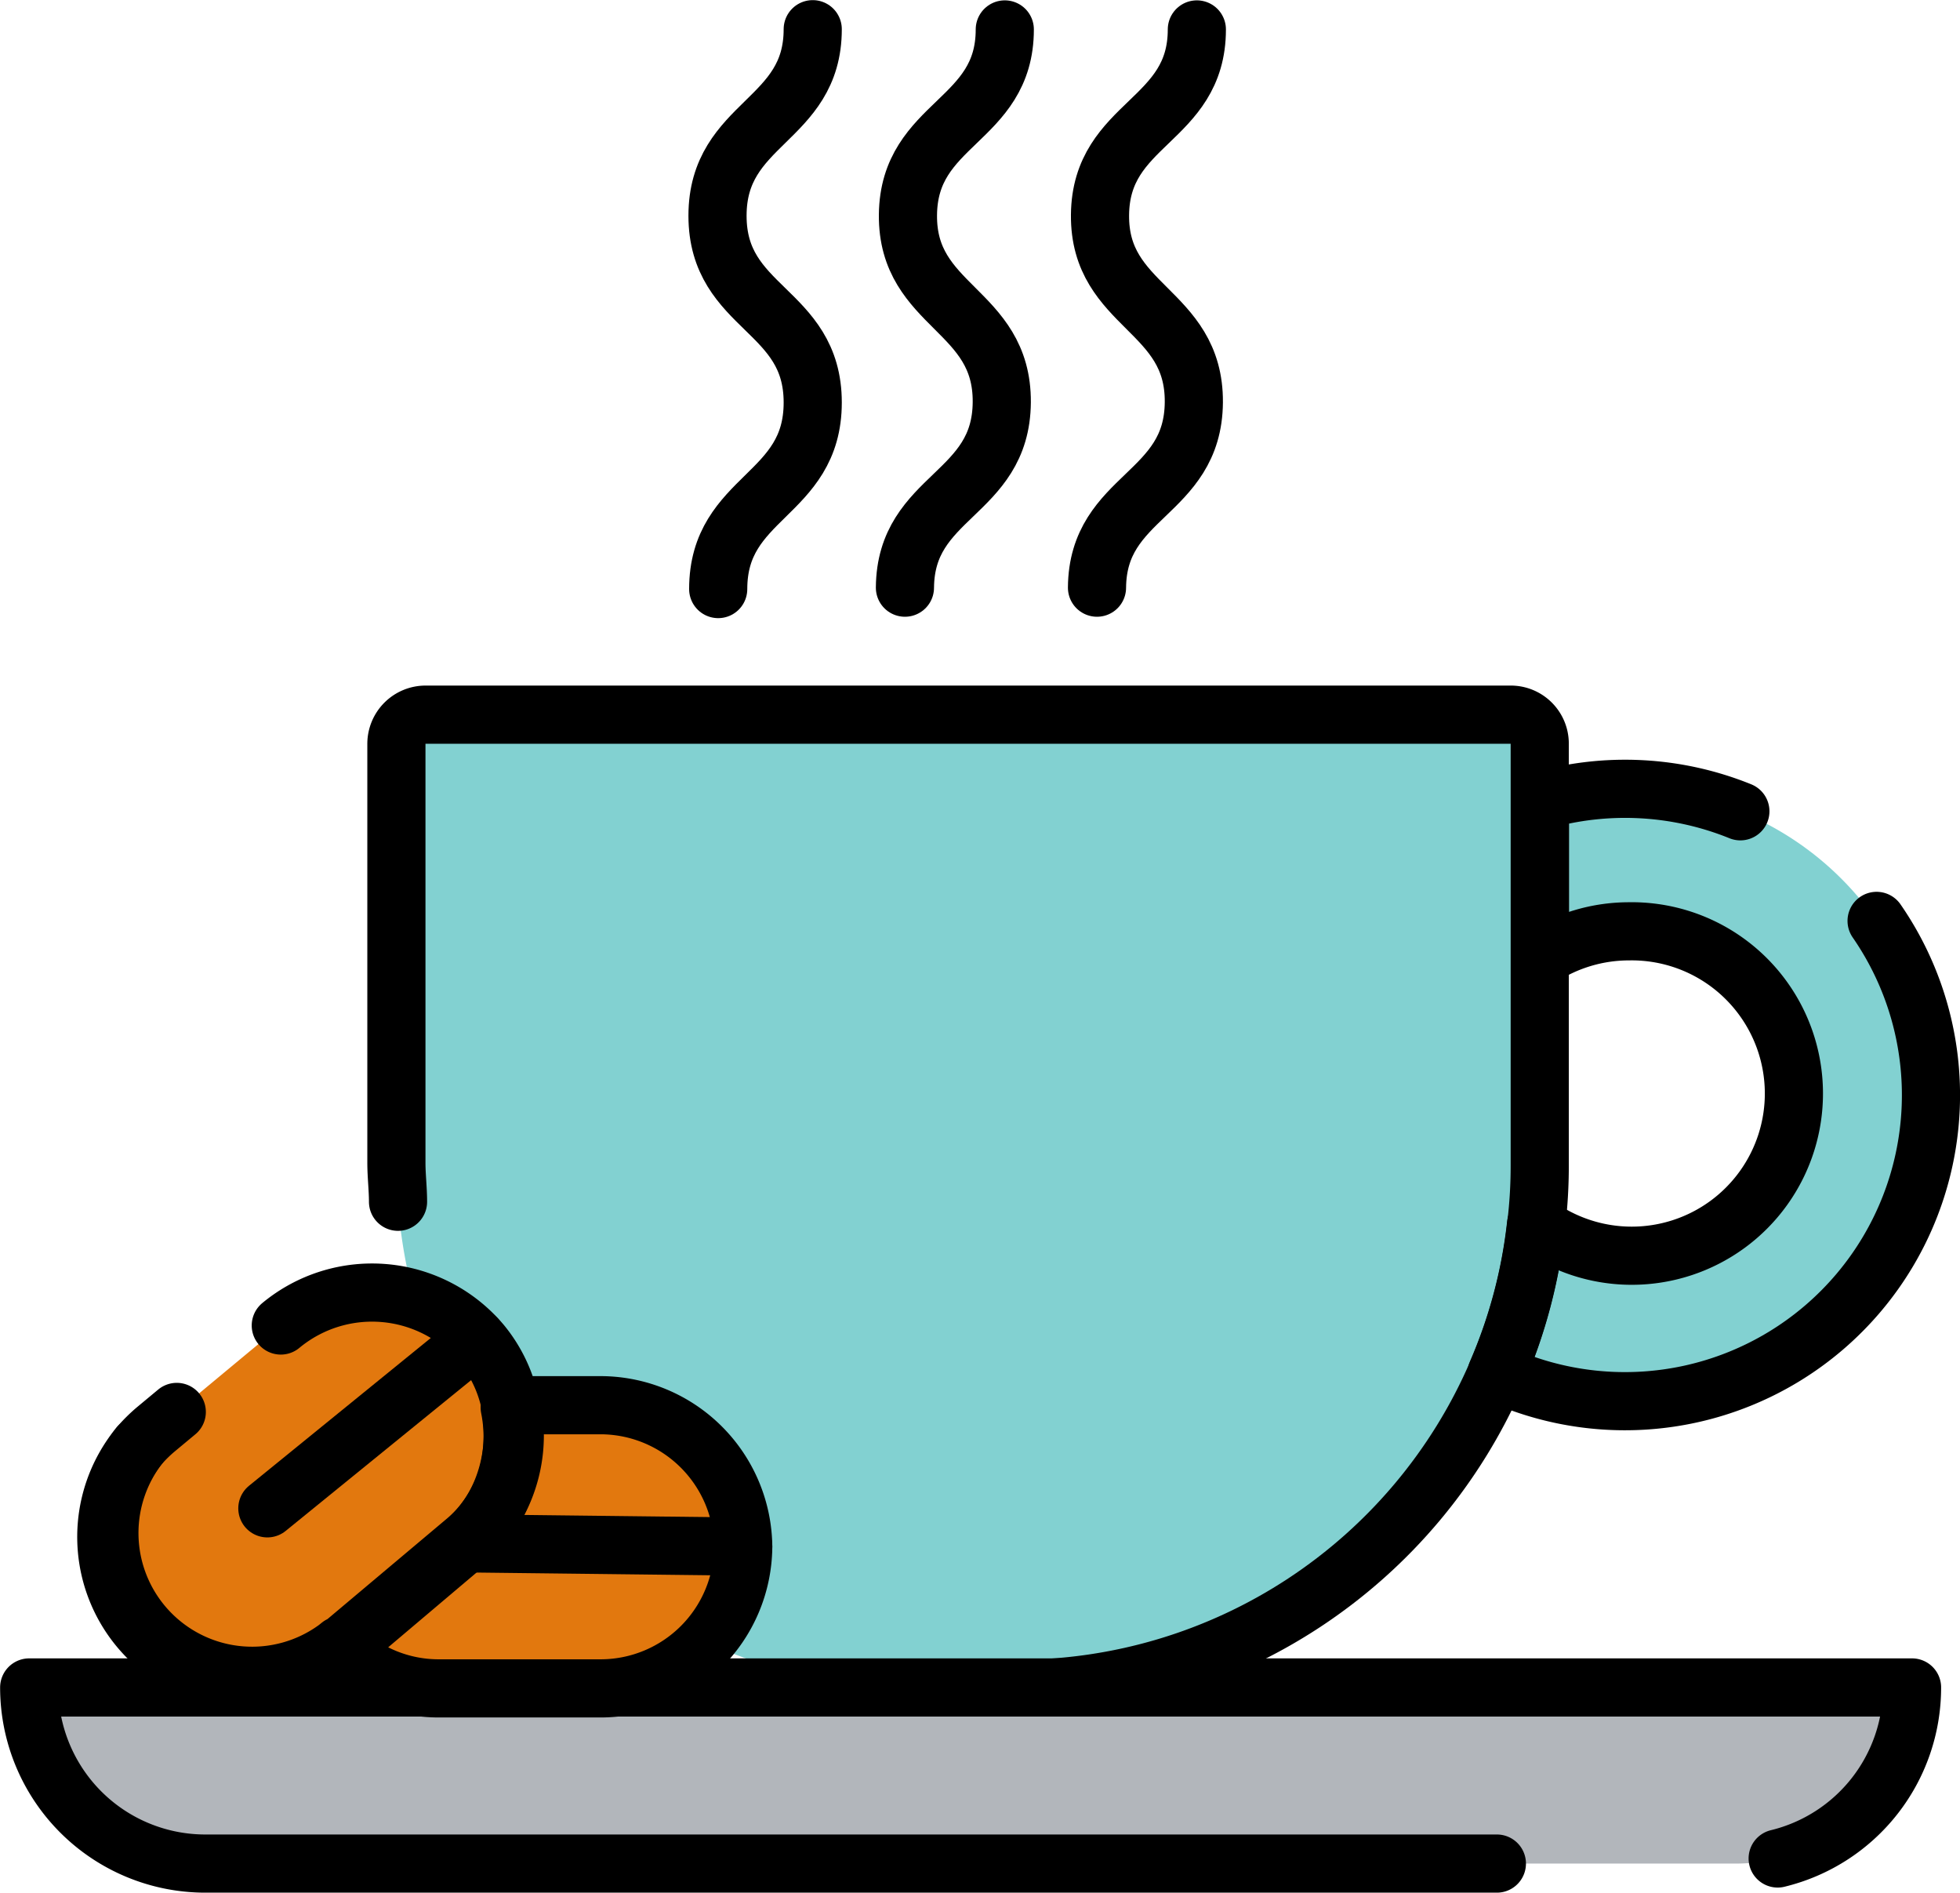 <svg xmlns="http://www.w3.org/2000/svg" viewBox="0 0 84.6 81.68"><defs><style>.cls-1{fill:#82d1d1;}.cls-2,.cls-6{fill:none;}.cls-2,.cls-5,.cls-6{stroke:#000;stroke-linecap:round;stroke-width:2.51px;}.cls-2,.cls-5{stroke-linejoin:round;}.cls-3{fill:#b2b6bb;}.cls-4,.cls-5{fill:#e2780e;}.cls-6{stroke-miterlimit:10;}</style></defs><g id="Layer_2" data-name="Layer 2"><g id="Layer_1-2" data-name="Layer 1"><path class="cls-1" d="M66.46,32.09V50.3a21.26,21.26,0,0,1-.15,2.54,22.14,22.14,0,0,1-1.7,6.41A22.57,22.57,0,0,1,43.88,72.88H39.81a22.7,22.7,0,0,1-22.7-22.7V32.09a1.26,1.26,0,0,1,1.26-1.25H65.2A1.25,1.25,0,0,1,66.46,32.09Z"/><path class="cls-1" d="M83.35,47.25a13.22,13.22,0,0,1-18.74,12,22.14,22.14,0,0,0,1.7-6.41,7,7,0,1,0,4-12.65,7,7,0,0,0-3.83,1.15V34.56A13.22,13.22,0,0,1,83.35,47.25Z"/><path class="cls-2" d="M17.18,51.86c0-.56-.07-1.12-.07-1.68V32.09a1.26,1.26,0,0,1,1.26-1.25H65.2a1.25,1.25,0,0,1,1.26,1.25V50.3a21.26,21.26,0,0,1-.15,2.54,22.14,22.14,0,0,1-1.7,6.41A22.57,22.57,0,0,1,43.88,72.88"/><path class="cls-2" d="M81,39.74a13.21,13.21,0,0,1-16.4,19.51,22.14,22.14,0,0,0,1.7-6.41,7,7,0,1,0,4-12.65,7,7,0,0,0-3.83,1.15V34.56a13.24,13.24,0,0,1,8.65.45"/><path class="cls-2" d="M35.08,1.26c0,4-4.11,4-4.11,8.05s4.11,4,4.11,8.06S31,21.39,31,25.42"/><path class="cls-2" d="M43.37,1.27c0,4-4.14,4-4.18,8s4.08,4.06,4.05,8.09-4.15,4-4.18,8"/><path class="cls-2" d="M51.66,1.27c0,4-4.14,4-4.18,8s4.08,4.06,4.05,8.09-4.15,4-4.18,8"/><path class="cls-3" d="M1.26,72.82H82.53a0,0,0,0,1,0,0v0a7.6,7.6,0,0,1-7.6,7.6H8.86a7.6,7.6,0,0,1-7.6-7.6v0a0,0,0,0,1,0,0Z"/><path class="cls-2" d="M64.61,80.42H8.86a7.6,7.6,0,0,1-7.6-7.6H82.53a7.59,7.59,0,0,1-5.8,7.38"/><path class="cls-4" d="M32.17,66.46a6.24,6.24,0,0,1-.82,3.15A6.37,6.37,0,0,1,29,72a5.88,5.88,0,0,1-1.93.7,5.69,5.69,0,0,1-1,.09l-7,0h-.3a6.11,6.11,0,0,1-4-1.75h0l0,0,5.32-4.5a5.51,5.51,0,0,0,.72-.73,6,6,0,0,0,1-1.77,6.41,6.41,0,0,0,.29-3.28l0-.11,0-.11a.09.09,0,0,0,0-.05H26A6.06,6.06,0,0,1,32.17,66.46Z"/><path class="cls-5" d="M12.12,57.2A6.17,6.17,0,0,1,20.8,58,6,6,0,0,1,22,60.47a.09.09,0,0,1,0,.05l0,.11,0,.11A6.41,6.41,0,0,1,21.81,64a6,6,0,0,1-1,1.77,5.51,5.51,0,0,1-.72.73L14.74,71l0,0-.06,0-.15.12A6.16,6.16,0,0,1,6,62.4H6a6.39,6.39,0,0,1,.74-.73l.89-.74"/><path class="cls-5" d="M32.08,66.74a6.16,6.16,0,0,1-6.16,6.12h0l-7,0a6.09,6.09,0,0,1-4.23-1.72h0l.06,0,0,0,5.32-4.5a5.51,5.51,0,0,0,.72-.73,6,6,0,0,0,1-1.77,6.41,6.41,0,0,0,.29-3.28l0-.11,0-.11h0l3.9,0A6.17,6.17,0,0,1,32.08,66.74Z"/><line class="cls-2" x1="32.08" y1="66.74" x2="20.02" y2="66.6"/><path class="cls-5" d="M22.22,61.94a6.15,6.15,0,0,1-2.13,4.66l-.09.08-5.26,4.37-.06,0,0,0A6.16,6.16,0,0,1,6,62.4a6.16,6.16,0,0,0,8.5,8.81l.15-.12.06,0,0,0,5.32-4.5a5.51,5.51,0,0,0,.72-.73,6,6,0,0,0,1-1.77,6.41,6.41,0,0,0,.29-3.28A6.11,6.11,0,0,1,22.22,61.94Z"/><line class="cls-6" x1="20.57" y1="57.75" x2="11.54" y2="65.09"/></g></g></svg>